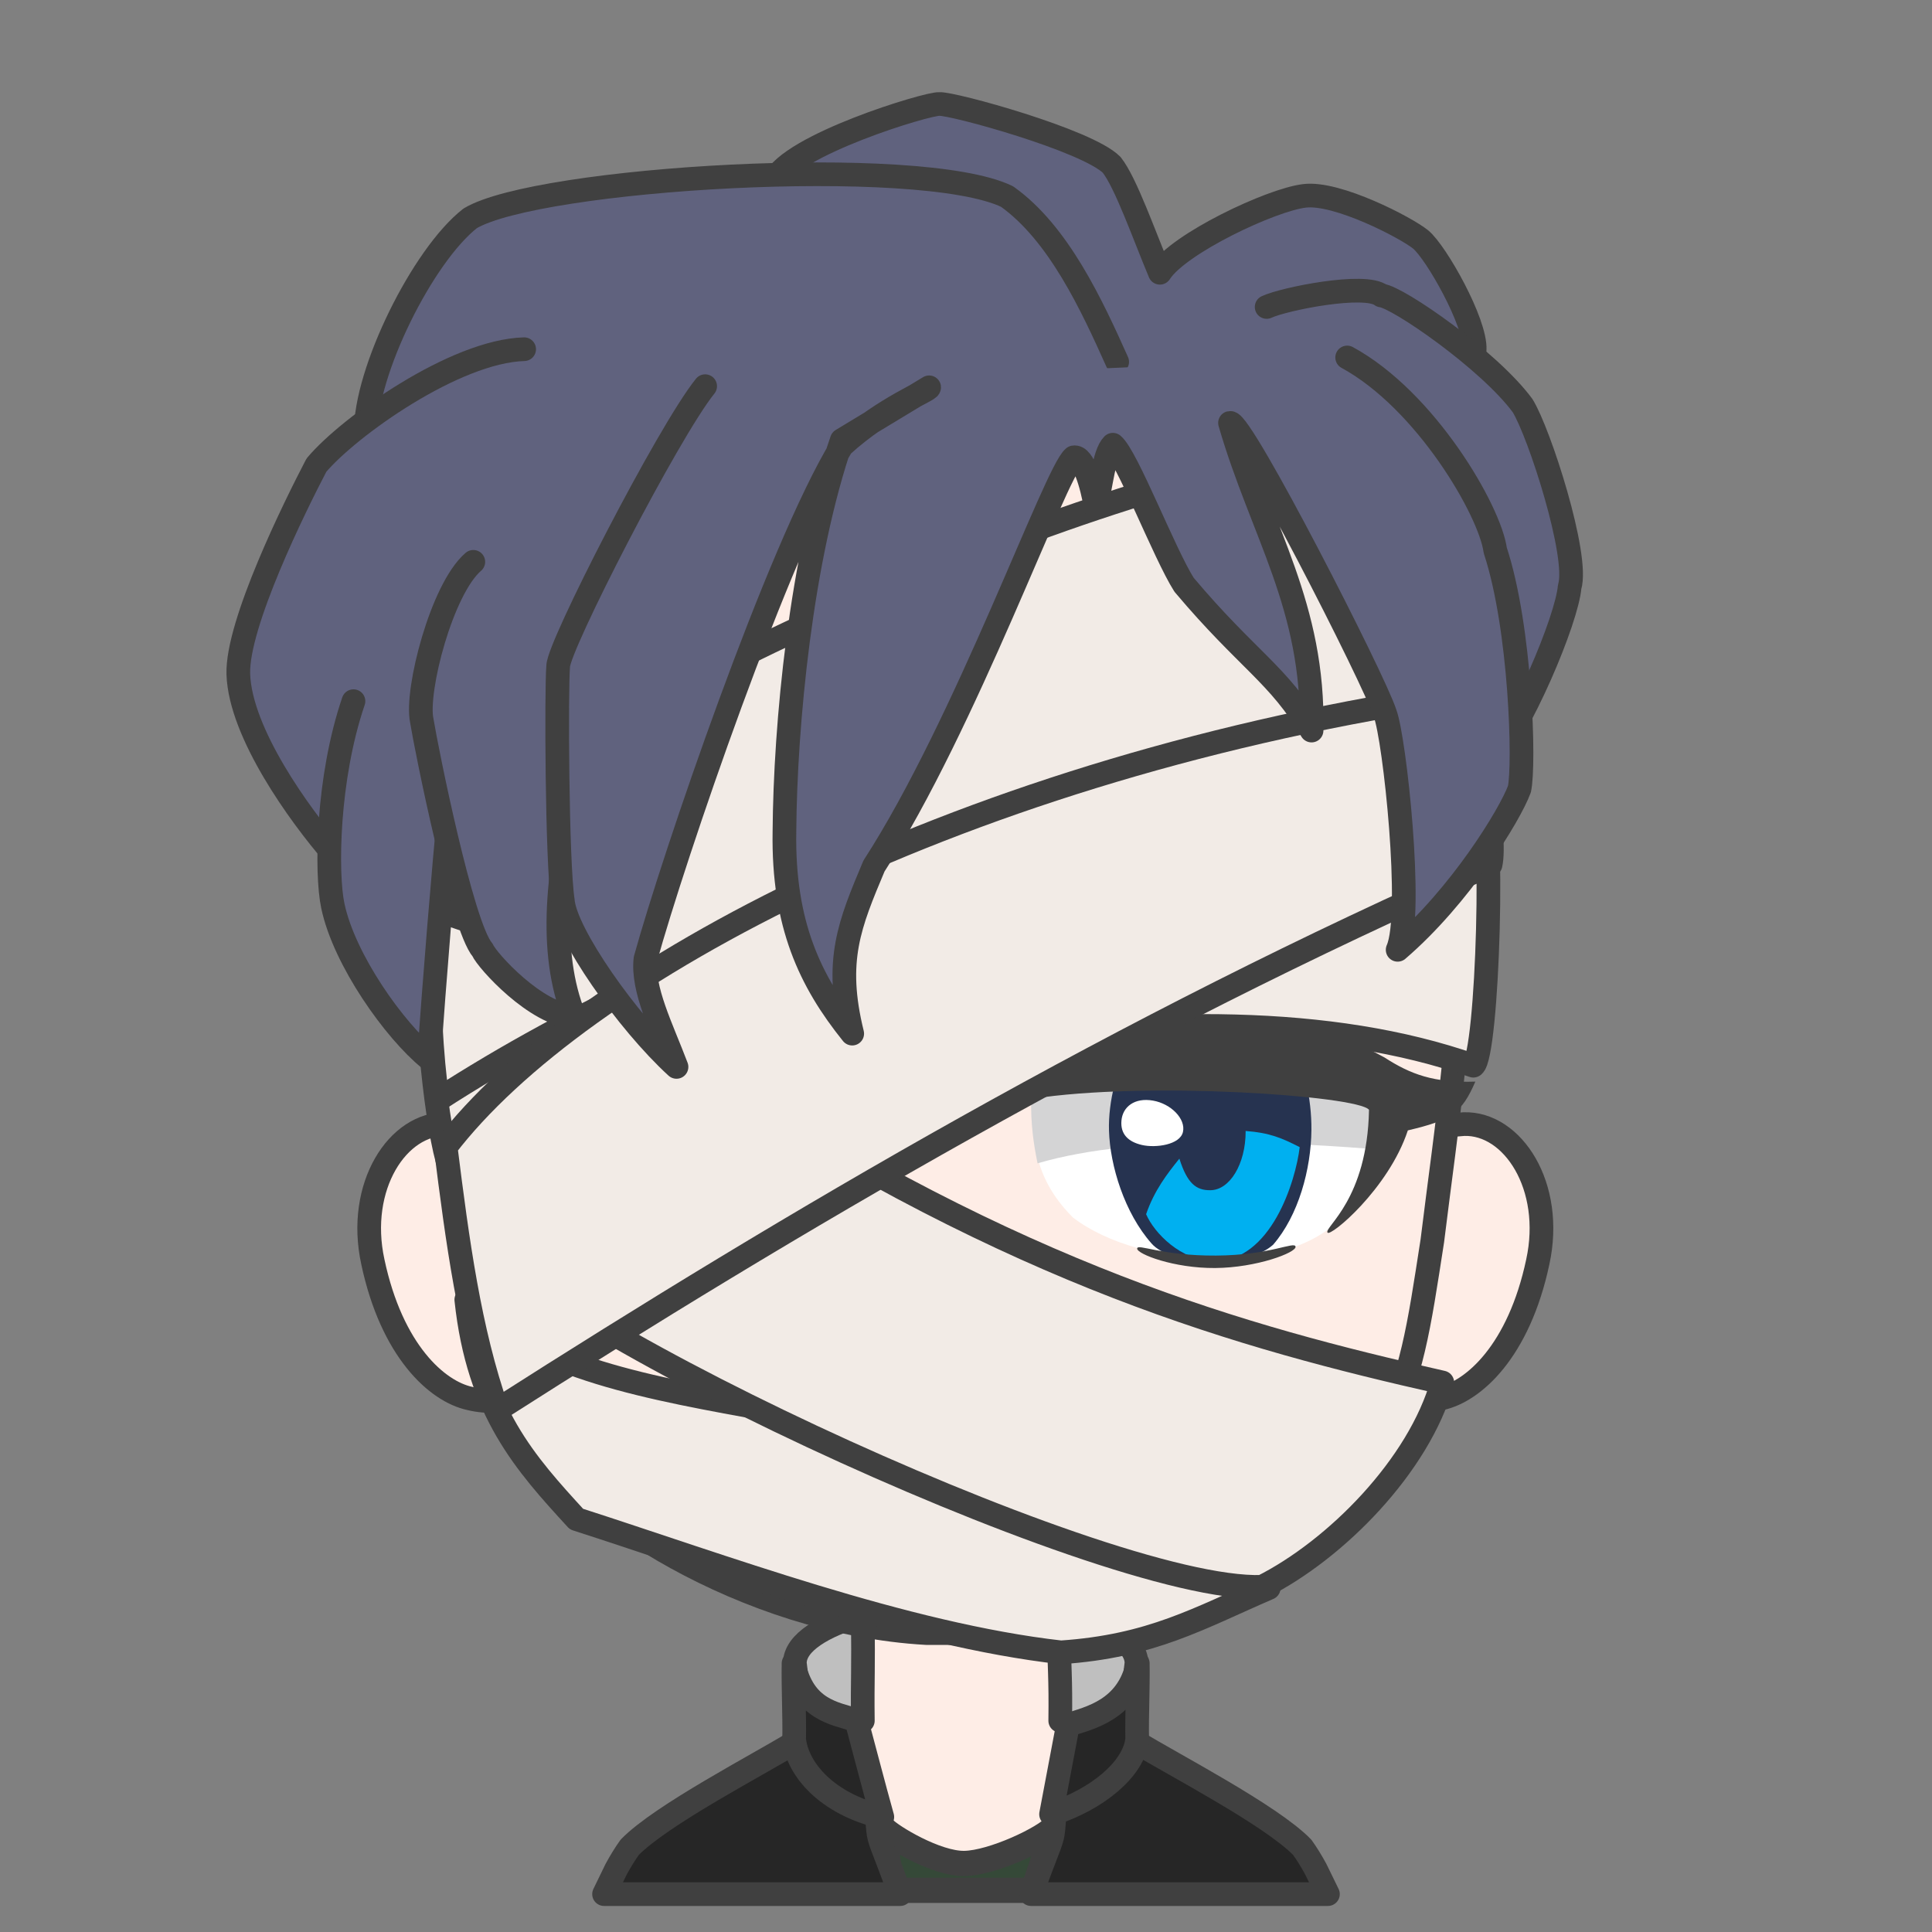 <svg width="2805" height="2805" xmlns="http://www.w3.org/2000/svg" xmlns:xlink="http://www.w3.org/1999/xlink" xml:space="preserve" overflow="hidden"><rect width="100%" height="100%" fill="#808080" stroke="none"/><g transform="translate(-10241 -936)"><path d="M11644.5 3259.37C11647.6 3352.75 11680.6 3531.96 11635.3 3577L11447.2 3512.92C11424.8 3481.65 11407.7 3463.53 11395 3350.62 11395.1 3290.07 11565.2 3254.97 11644.5 3259.37Z" stroke="#404040" stroke-width="34.375" stroke-linecap="round" stroke-linejoin="round" stroke-miterlimit="10" fill="#BFBFBF" fill-rule="evenodd"/><path d="M249.542 0.37C252.638 93.752 285.553 272.962 240.327 318L52.168 253.922C29.787 222.645 12.692 204.535 0 91.624 0.098 31.069 170.178-4.03 249.542 0.37Z" stroke="#404040" stroke-width="34.375" stroke-linecap="round" stroke-linejoin="round" stroke-miterlimit="10" fill="#BFBFBF" fill-rule="evenodd" transform="matrix(-1 0 0 1 11891 3259)"/><path d="M100.689 0C98.84 79.625 96.894 89.967 97.677 152.26 83.972 154.12 27.834 182.731 0 193.488 30.346 293.188 148.667 377.978 237.171 376.992 325.675 376.006 449.331 271.853 478 192.711L384.281 152.263C385.064 89.969 383.117 77.203 384.519 2.423L100.689 0Z" stroke="#404040" stroke-width="34.375" stroke-linecap="round" stroke-linejoin="round" stroke-miterlimit="10" fill="#FEEDE6" fill-rule="evenodd" transform="matrix(-1 0 0 1 11878 3282)"/><path d="M11772.5 3587.5 11740.8 3680.5 11535.4 3680.5 11524.5 3591.09C11534.5 3602.11 11599.7 3642.11 11641.1 3641.51 11682.4 3640.91 11758.5 3604.6 11772.5 3587.5Z" stroke="#404040" stroke-width="36.667" stroke-linecap="round" stroke-linejoin="round" stroke-miterlimit="10" fill="#354938" fill-rule="evenodd"/><path d="M35.194 90.997C29.288 154.381 37.353 117.744 1.964 214.845L0 220 430 220 412.478 183.928C406.161 172.292 399.574 161.564 392.687 151.96 346.856 104.974 205.367 31.692 153.877 0 135.329 15.632 73.091 87.014 35.194 90.997Z" stroke="#404040" stroke-width="34.375" stroke-linecap="round" stroke-linejoin="round" stroke-miterlimit="10" fill="#262626" fill-rule="evenodd" transform="matrix(-1 0 0 1 11548 3466)"/><path d="M11393.1 3351C11392.5 3387.87 11394.6 3424.75 11394 3461.62 11398.7 3504.35 11441 3554.98 11522 3574 11509.4 3528.93 11496.9 3480.35 11484.3 3433.53 11453.3 3423.58 11407.4 3418.89 11393.1 3351Z" stroke="#404040" stroke-width="34.375" stroke-linecap="round" stroke-linejoin="round" stroke-miterlimit="10" fill="#262626" fill-rule="evenodd"/><path d="M11773.3 3557C11767.4 3620.38 11775.4 3583.74 11740 3680.84L11738 3686 12169 3686 12151.4 3649.93C12145.1 3638.29 12138.5 3627.56 12131.6 3617.96 12085.7 3570.97 11943.8 3497.69 11892.2 3466 11873.6 3481.63 11811.3 3553.01 11773.3 3557Z" stroke="#404040" stroke-width="34.375" stroke-linecap="round" stroke-linejoin="round" stroke-miterlimit="10" fill="#262626" fill-rule="evenodd"/><path d="M0.106 0C-0.477 36.792 1.562 73.584 0.98 110.376 5.643 153.008 58.386 197.392 126 219L101.514 89.352C70.621 79.424 14.386 67.744 0.106 0Z" stroke="#404040" stroke-width="34.375" stroke-linecap="round" stroke-linejoin="round" stroke-miterlimit="10" fill="#262626" fill-rule="evenodd" transform="matrix(-1 0 0 1 11893 3351)"/><path d="M1589.35 0.036C1577.81 0.3 1555.46 0.199 1539.29 10.016L157.329 11.858C140.278 2.041 125.206 0.88 112.605 0.036 41.632-2.078-18.576 90.323 5.328 200.006 32.869 329.762 98.74 388.173 146.009 398.363 172.493 405.075 202.03 402.54 224.228 390.397L1477.68 390.397C1499.89 402.54 1529.44 405.075 1555.93 398.363 1603.22 388.173 1669.12 329.762 1696.67 200.006 1720.58 90.323 1660.35-2.078 1589.35 0.036Z" stroke="#404040" stroke-width="34.375" stroke-linecap="round" stroke-linejoin="round" stroke-miterlimit="10" fill="#FEEDE6" fill-rule="evenodd" transform="matrix(-1 0 0 1 12479 2568)"/><path d="M1474 666.291C1471.86 440.308 1415.73 7.5 731.293 0 77.289 2.901-1.423 444.265 0.019 666.291 0.542 939.615 26.781 1089.24 47.443 1258.4 67.278 1386.53 76.88 1454.95 120.233 1538.78 176.537 1647.65 430.308 1813.3 693.203 1828L782.016 1828C1044.46 1813.3 1297.79 1647.65 1353.99 1538.78 1397.27 1454.95 1406.86 1386.53 1426.66 1258.4 1447.28 1089.24 1473.48 939.615 1474 666.291Z" stroke="#404040" stroke-width="34.375" stroke-linecap="round" stroke-linejoin="round" stroke-miterlimit="10" fill="#FEEDE6" fill-rule="evenodd" transform="matrix(-1 0 0 1 12368 1479)"/><path d="M11739 2527.56C11822.3 2418.13 12077.3 2408.63 12269 2507.34 12267.8 2576.47 12246.2 2631.11 12199.5 2689.82 12128.8 2793.16 11896.9 2779.73 11798.6 2703.5 11737.1 2641.83 11741.3 2583.07 11739 2527.56Z" fill="#FFFFFF" fill-rule="evenodd"/><path d="M11747.4 2625C11895 2581.57 12117.6 2594.59 12251.4 2605.66 12274.2 2518.9 12237 2479.39 12154.3 2484.48 12071.6 2489.57 11825.4 2436.05 11738.1 2531.04 11737.4 2567.68 11741.5 2596.35 11747.4 2625Z" fill="#D4D4D5" fill-rule="evenodd"/><path d="M11886.9 2443.79 12110.9 2440C12134.5 2479.91 12145.4 2531.19 12145 2576.58 12144.5 2633.31 12126.3 2700.7 12089.3 2743.29 12048.7 2779.06 11941 2773.87 11912.9 2741.38 11873.8 2697.23 11852.6 2628.7 11851.1 2577.41 11849.9 2536.38 11861.9 2484.96 11886.9 2443.79Z" fill="#263350" fill-rule="evenodd"/><path d="M12049.4 2578C12084.8 2580.66 12102.5 2588.49 12128 2601.49 12122.3 2649.69 12086.8 2767.85 12003.2 2767 11955.7 2766.51 11916.7 2726.13 11905 2698.85 11916.9 2664.21 11935.8 2639.91 11953.3 2618.19 11964.7 2654.15 11977.6 2664.26 11998.1 2664.03 12026.5 2664.03 12049.5 2625.87 12049.5 2578.8 12049.5 2578.53 12049.4 2578.27 12049.4 2578Z" fill="#00B0F0" fill-rule="evenodd"/><path d="M11869.2 2562.81C11871 2542.95 11888.2 2529.3 11914.8 2533.89 11941.4 2538.48 11962.7 2560.59 11958.5 2579.39 11954.3 2598.2 11918.9 2602.96 11899 2598.38 11879.1 2593.79 11867.4 2582.67 11869.2 2562.81Z" fill="#FFFFFF" fill-rule="evenodd"/><path d="M0.018 2.036C1.21-6.487 36.205 14.475 115.657 14.93 195.109 15.386 229.821-3.065 230 4.769 230.179 12.602 176.995 33.448 116.733 32.993 56.471 32.537-1.173 10.559 0.018 2.036Z" fill="#404040" fill-rule="evenodd" transform="matrix(-1 0 0 1 12122 2744)"/><path d="M11993.8 2404C12077 2403.92 12187.6 2435.84 12250.9 2471.18 12289 2495.83 12322.9 2508.41 12383 2506.36 12363.2 2552.17 12347.8 2562.37 12285 2577.17 12257 2662.24 12171.6 2733.04 12168.3 2725.44 12163.6 2717.38 12226.3 2677.33 12228.6 2547.26 12213 2526.88 11904.2 2505.2 11738.9 2531.43 11729 2520.9 11747.2 2501.13 11753.9 2490.96 11748.2 2484.91 11736 2484.27 11751.5 2471.69 11828.5 2415.19 11910.6 2404.08 11993.8 2404Z" fill="#404040" fill-rule="evenodd"/><path d="M10918 2823C10935.2 2985.33 11004.1 3060.93 11078 3141.54 11287.4 3208.81 11555.2 3309.43 11781.3 3335 11913 3326.11 11981.3 3285.52 12083 3241.61L11359.7 2983.1C11186.3 2951.42 11016.3 2923.06 10918 2823Z" stroke="#404040" stroke-width="34.375" stroke-linecap="round" stroke-linejoin="round" stroke-miterlimit="10" fill="#F2EBE6" fill-rule="evenodd"/><path d="M11276.7 2498.03C11719.4 2786.99 12043.9 2877.57 12335 2943.15 12301.1 3063.73 12180.6 3185.99 12073.3 3239.89 11837.2 3247.67 10952.8 2828.67 10915 2703.08 10901.1 2669.74 10853.9 2439.68 10888.3 2398 10926.7 2439.68 11196.7 2463.02 11276.7 2498.03Z" stroke="#404040" stroke-width="34.375" stroke-linecap="round" stroke-linejoin="round" stroke-miterlimit="10" fill="#F2EBE6" fill-rule="evenodd"/><path d="M10893.6 2630C11336.4 2499.37 11964.1 2337.05 12380.1 2483.25 12400.7 2468.79 12412.9 2110.81 12388.5 2063L10862 2293.14C10856.4 2406.54 10875.9 2579.97 10893.6 2630Z" stroke="#404040" stroke-width="34.375" stroke-linecap="round" stroke-linejoin="round" stroke-miterlimit="10" fill="#F2EBE6" fill-rule="evenodd"/><path d="M10876.4 2533C11276.5 2274.11 11815.1 2110.22 12377 1971.33 12340.9 1810.78 12278.1 1700.22 12143.6 1588 11632.2 1695.78 11097.6 1990.22 10869.7 2141.33 10861.9 2188.56 10857.5 2404.11 10876.4 2533Z" stroke="#404040" stroke-width="34.375" stroke-linecap="round" stroke-linejoin="round" stroke-miterlimit="10" fill="#F2EBE6" fill-rule="evenodd"/><path d="M10963 2983C11390.9 2709.67 11870.5 2426.33 12405.1 2191.33 12414.5 2149.67 12387.3 2003 12366.7 1943 11642.6 2048 11080.3 2349.67 10888 2601.33 10905.2 2738.56 10922.5 2867.44 10963 2983Z" stroke="#404040" stroke-width="34.375" stroke-linecap="round" stroke-linejoin="round" stroke-miterlimit="10" fill="#F2EBE6" fill-rule="evenodd"/><path d="M11346.3 1507.01C11368 1479.79 11309.1 1285.63 11364.7 1198.69 11386.9 1146.75 11588.4 1085.64 11604.8 1087.03 11623.4 1085.64 11819.4 1139.52 11855 1175.36 11875.5 1201.19 11901.9 1277.02 11925 1332.02 11951.7 1289.79 12086.8 1225.91 12135.1 1220.35 12182.4 1214.52 12282.4 1266.46 12303.6 1283.68 12326.4 1302.57 12383.9 1404.51 12382 1443.68 12370.3 1561.45 12351.9 1602.56 12316.9 1672" stroke="#404040" stroke-width="34.375" stroke-linecap="round" stroke-linejoin="round" stroke-miterlimit="10" fill="#60627E" fill-rule="evenodd"/><path d="M12080 1381.68C12104.7 1370.02 12223 1346.15 12246.6 1365.02 12270.2 1367.25 12403 1458.86 12451.6 1524.94 12476 1564.36 12533.8 1743.72 12519.9 1788.14 12516 1834.78 12450.5 1993.03 12398.2 2053" stroke="#404040" stroke-width="34.375" stroke-linecap="round" stroke-linejoin="round" stroke-miterlimit="10" fill="#60627E" fill-rule="evenodd"/><path d="M11863 1461.35C11826.4 1379.69 11778.1 1274.69 11703.1 1221.36 11576.5 1160.25 11021.9 1194.14 10923.6 1253.03 10854.7 1306.91 10770.9 1475.8 10772 1564.68 10773.1 1655.79 10804.2 1750.23 10845.3 1828" stroke="#404040" stroke-width="34.375" stroke-linecap="round" stroke-linejoin="round" stroke-miterlimit="10" fill="#60627E" fill-rule="evenodd"/><path d="M11002 1443C10901.5 1445.78 10747.6 1555.22 10700.4 1611.33 10669.3 1670.78 10584.8 1841.89 10587 1914.67 10589.8 2000.22 10675.9 2119.11 10725.4 2176.33 10784.2 2228.56 10864.8 2254.11 10937 2278" stroke="#404040" stroke-width="34.375" stroke-linecap="round" stroke-linejoin="round" stroke-miterlimit="10" fill="#60627E" fill-rule="evenodd"/><path d="M10894 2104.19C10885.1 2198.2 10871.2 2363.97 10864 2473 10814.1 2432.39 10740.8 2330.04 10724.2 2251.05 10714.2 2203.77 10715.9 2066.37 10754.2 1954L10754.2 1954" stroke="#404040" stroke-width="34.375" stroke-linecap="round" stroke-linejoin="round" stroke-miterlimit="10" fill="#60627E" fill-rule="evenodd"/><path d="M11233 1650C11123.6 1925.68 10999.3 2224.7 11074.8 2412 11019.6 2409.78 10948.2 2330.58 10941.6 2315.29 10911.6 2280 10860.5 2026 10853.3 1981.81 10844.4 1939.02 10882.2 1791.17 10928.2 1751.71" stroke="#404040" stroke-width="34.375" stroke-linecap="round" stroke-linejoin="round" stroke-miterlimit="10" fill="#60627E" fill-rule="evenodd"/><path d="M12196.9 1455C12311.3 1517.22 12404.2 1677.78 12411.9 1735 12449.2 1848.33 12454.7 2046.67 12447 2081.67 12433.1 2119.44 12360.8 2237.22 12270.2 2315 12293.3 2263.33 12265.8 2007.5 12251.9 1971.67 12236.3 1922.5 12043.5 1545.83 12026.8 1550 12072.9 1708.89 12149.1 1816.11 12145.2 1996.67 12098.5 1916.11 12051.8 1893.89 11960.1 1785 11931.2 1739.44 11877.3 1598.89 11856.7 1581.67 11843.4 1595 11840.1 1641.67 11831.7 1671.67 11826.2 1639.44 11813.9 1597.22 11800 1600 11773.4 1621.11 11643.3 1987.22 11509.9 2193.33 11474.4 2277.78 11452.1 2330.56 11478.3 2436.67 11417.1 2360.56 11377.7 2277.78 11379.9 2143.33 11381 1988.89 11403.8 1746.11 11463.2 1575L11590 1498.33C11590.5 1503.06 11525.2 1526.67 11463.2 1583.33 11371.3 1733.33 11218.7 2181.39 11178.1 2328.33 11173.1 2372.22 11201.5 2427.78 11223.2 2485 11151.5 2419.44 11061.4 2290.56 11058.1 2243.33 11049.5 2185.56 11048.6 1934.44 11051.4 1903.33 11050.9 1875.56 11210.9 1563.61 11264.8 1496.67" stroke="#404040" stroke-width="34.375" stroke-linecap="round" stroke-linejoin="round" stroke-miterlimit="10" fill="#60627E" fill-rule="evenodd"/></g></svg>